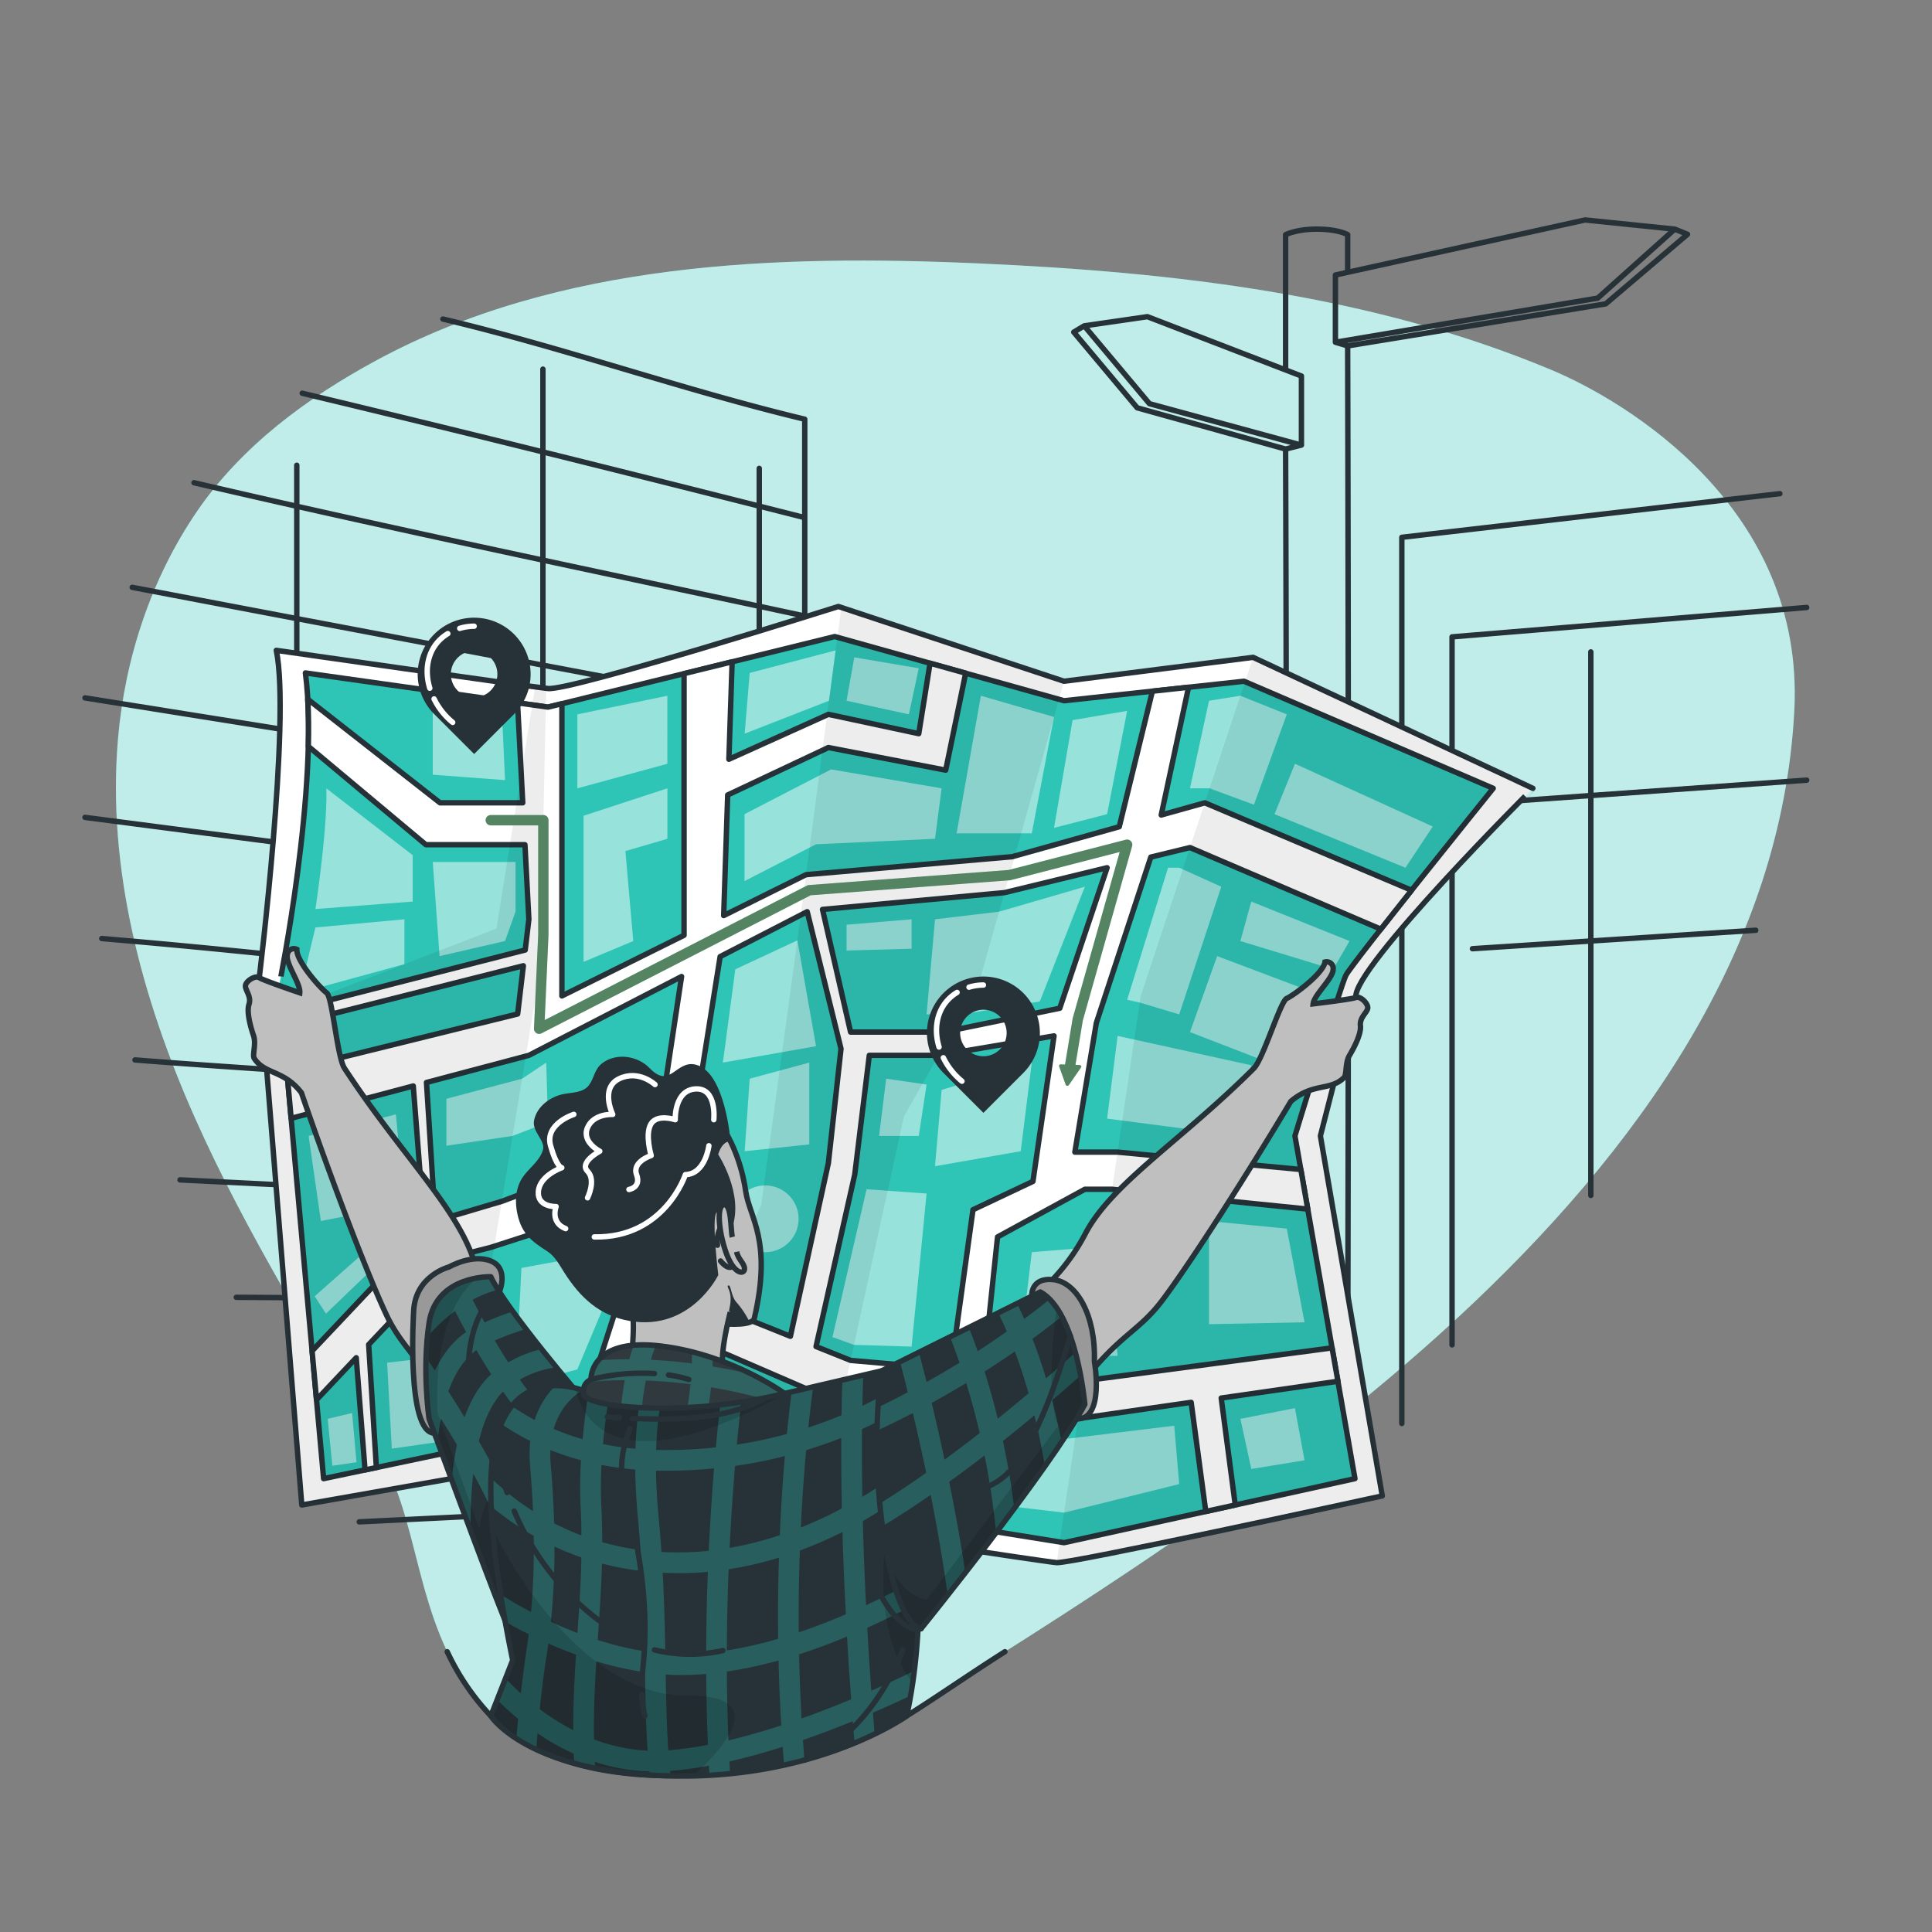 <svg xmlns="http://www.w3.org/2000/svg" xmlns:xlink="http://www.w3.org/1999/xlink" width="715.095" height="715.095" viewBox="0 0 715.095 715.095"><rect x="0" y="0" width="715.095" height="715.095" fill="#808080" stroke="none"/><defs><clipPath id="a"><path d="M0,0H715.095V715.095H0Z"/></clipPath><clipPath id="b"><path d="M221.633,677.845c-2.7,17.663,0,35.59,0,35.59s19.844,54.161,28.1,74.67l29.3-81.4s-29.233-34.081-34.561-45.866h-.272C241.777,660.84,224.135,661.4,221.633,677.845Z" transform="translate(-220.434 -660.84)"/></clipPath><clipPath id="c"><path d="M288.6,716.759S263.07,705.8,255.755,735.523c-4.813,19.551,1.5,57.351,6.379,80.906l-8.095,20.638s14.023,22.111,70.608,22.247c52.166.122,83.337-22.247,83.337-22.247,13.937-64.659-9.289-127.737-9.289-127.737l-35.919,8.381c-16.5-6.715-30.427-8.91-41.611-8.91C299.9,708.8,288.6,716.759,288.6,716.759Z" transform="translate(-254.035 -708.8)"/></clipPath><clipPath id="d"><path d="M455.627,697.9s-4.491,27.109.858,61.448,13.73,34,13.73,34,47.84-59.131,60.633-83.037c0,0-3.032-34.332-16.5-41.611Z" transform="translate(-453.863 -668.7)"/></clipPath><clipPath id="e"><path d="M304.8,708.922a4.529,4.529,0,0,0-2.524,5.735c1.18,4.362,36.72,8.581,74.177-.565,0,0-19.808-14.524-46.066-17.591a55.339,55.339,0,0,0-6.464-.4C304.244,696.1,304.8,708.922,304.8,708.922Z" transform="translate(-302.046 -696.1)"/></clipPath></defs><g clip-path="url(#a)"><path d="M198.759,673.55c33.752,35.633,116.618,22.583,152.508,0,116.5-73.3,320.713-195.321,329.959-372.085C685.152,226.322,618.9,186.87,591.217,175.3c-66.475-27.8-139.408-36.141-211.389-39.359-75.192-3.361-155.841-.744-223.56,35.941-25.65,13.894-49.842,31.714-66.411,56.035-16.826,24.714-26.509,54.14-29.076,83.845-4.14,47.911,8.753,95.951,28.239,139.915s45.487,84.674,69.35,126.429C173.938,605.351,170.32,643.53,198.759,673.55Z" transform="translate(-17.096 -38.424)" fill="#2ec4b6"/><path d="M198.759,673.55c33.752,35.633,116.618,22.583,152.508,0,116.5-73.3,320.713-195.321,329.959-372.085C685.152,226.322,618.9,186.87,591.217,175.3c-66.475-27.8-139.408-36.141-211.389-39.359-75.192-3.361-155.841-.744-223.56,35.941-25.65,13.894-49.842,31.714-66.411,56.035-16.826,24.714-26.509,54.14-29.076,83.845-4.14,47.911,8.753,95.951,28.239,139.915s45.487,84.674,69.35,126.429C173.938,605.351,170.32,643.53,198.759,673.55Z" transform="translate(-17.096 -38.424)" fill="#fff" opacity="0.698"/><path d="M488.384,582.144c.408-123.511.408-260.809,0-383.491m22.969-38.193c.322,136.562.322,256.7,0,393.216M488.384,169.356V119.292s4.1-2.045,11.484-2.045c8.081,0,11.484,2.045,11.484,2.045v13.93m121.073-15.975,4.712,1.909L606.868,144.9l-95.515,15.56-4.534-1.344m0-24.892,92.412-20.373,33.195,3.4L603.9,142.783l-97.081,16.333Zm-92.97,18.814-3.876,2.331,23.484,28.01,54.926,15.274,5.857-1.473m0-25.565-57.007-21.968-23.384,3.39,24.134,28.811,56.257,15.332ZM310.4,187.6V675.221M176.481,150.527c44.865,10.626,89.2,26.358,133.916,37.071m-186-9.618c61.2,14.638,124.126,30.37,186,46.045M84.356,211.11C158.418,228.372,234.218,244.1,310.4,260.444M61.48,249.825q123.955,23.6,248.917,47.046M44.01,290.75,310.4,333.291M44.01,334.972,310.4,369.718M50.21,379.822c86.755,7.3,172.567,18.743,260.187,26.316M62.51,424.752c67.3,5.277,134.524,8.138,203.173,15.289,14.3,0,30.034,0,44.715,2.524M79.178,469.145c77.809,3.79,153.61,8.081,231.219,9.84M100,512.615c69.858.365,139.937,1.795,210.4,2.8m-186.125,39.4c61.319-.358,124.248-1.788,186.125-2.982M145.511,595.724c54.383-2.653,110.16-5.513,164.887-7.466M293.564,205.8V630.02M213.488,169.062V432.625m-91.1-227.994V495.9M671.313,215.158,531.4,231.311v328M681.253,257.277,549.99,268.16V530.214M681.253,321.192l-127.466,9.089M662.4,376.755l-104.862,6.829m43.821-109.86v201.17M178.069,643.785A90.177,90.177,0,0,0,194.2,667.562c33.752,35.633,118.055,22.583,153.946,0,11.8-7.423,23.062-15.346,36.355-23.777" transform="translate(-12.539 -32.436)" fill="none" stroke="#263238" stroke-linecap="round" stroke-linejoin="round" stroke-width="2"/><path d="M540.095,458.648,526.959,509.87l22.9,133.258-.179.036-.551.115c-9.732,2.131-114.658,24.957-119.786,24.535-5.385-.443-89.687-13.422-89.687-13.422l-74.6,8.724-59.825-26.38-55.3,9.747L134.2,451.311s11.692-95.465,6.3-121.159c0,0,92.068,13.215,100.571,14.13S348.543,313.92,348.543,313.92l83.537,27.667,69.979-8.846,103.553,48.483S538.407,448.208,540.095,458.648Z" transform="translate(-38.234 -89.437)" fill="#fff" stroke="#263238" stroke-linecap="round" stroke-linejoin="round" stroke-width="2"/><path d="M154.208,342.945,244,355.6,350.13,329.48l84.882,23.755,66.6-7.215,92.24,39.638s-52.517,65.074-54.54,69.228-18.85,59.424-18.85,59.424l22.218,126.851-107.672,23.7-90.581-14.5-71.781,6.329L211.623,630.5l-50.679,10.662-16.454-182.5S159.593,384.4,154.208,342.945Z" transform="translate(-41.166 -93.87)" fill="#2ec4b6" stroke="#263238" stroke-linecap="round" stroke-linejoin="round" stroke-width="2"/><path d="M447.313,476.23l-7.952,47.8h15.811l67.841,6.436,2.553,14.652-72.439-7.337H443.058L410.75,555.427l-5.277,50,37.142,3.268,91.947-12.207,2.174,12.357-43.206,6.214,5.206,39.581-10.912,2.4-5.413-40.389-42.441,6.107-58.724-3.754-2.717,40.489-6.243-1,3.983-39.795-23.412-1.509-50.471-21.825-25.107,4.662-17.026,54.919L247.794,649.6l32.422-100.657,1.273-8.46-58.3,18.8-14.76,3.769-30.449,32.215,2.853,45.516-4.2.88-3.254-41.533-14.7,15.561-1.638-18.063L198.7,553.5l-4.212-53.954L149.283,511.52l-1.58-17.541L233.127,472.9l2.11-17.849-89.015,22.44-.472-5.206,90.173-23.062,1.352-11.363-1.452-27.61h-36.67l-43.5-36.4c.136-6.064.1-11.935-.222-17.463l48.963,38.351h30.62l-1.938-37.013,11.284,1.595,5.142-1.259V466.219l45.215-22.454V346.926l17.792-4.376-1.2,36.069L348.136,362l33.452,7.151,4.176-26.079,13.186,3.69-7.394,35.891-43.421-8.374-37.271,17.563-1.48,44.636,30.477-15.139,76.293-6.65L455.8,403.6l12.264-50.171,13.379-1.459-10.111,47.289,16.133-4.519,76.522,32.372c-4,5.027-7.9,9.968-11.377,14.388l-70.644-30.191-14.488,3.525Zm-15.661,4.784L388.9,488.208H363.282L357.9,532.3l-14.33,63.694,12.8,5.127,37.121,3.254,8.166-59.01,22.2-10.5ZM334.077,592.2l14.059-64.123,4.67-42.3L340.3,435.04l-32.229,16.626L292.058,552.337,281.5,586.4l25.507-5.063Zm-49.62-71.324,9.339-61.841-56.521,29.176-37.893,10.04,3.254,51.294,24.6-7.287ZM451.3,418.765,413.3,427.989,345.962,434.2l10.39,45.4h34.525l42.906-8.824Z" transform="translate(-41.525 -97.594)" fill="#fff" stroke="#263238" stroke-linecap="round" stroke-linejoin="round" stroke-width="2" fill-rule="evenodd"/><path d="M453.981,509.948l3.883-30.62L507.349,490.2l-4.04,26.151Zm30.663-32.036L494.72,449.8l37.271,14.052-8.545,29.069Zm-8.1-60.833h4.119l15.575,7.037-15.575,47.246-14.6-4.376-4.67-1.023Zm30.806,12.528L543.7,444.216l-6.057,10.469-34.339-10.469Zm-22.7-41.912,7.051-32.422,11.613-1.845,17.169,6.886-12.157,33.438-16.4-6.057Zm31.285,9.561,7.573-18.65,51,23.226-10.1,15.246ZM407.25,353.428l27.081,7.845L426.1,404.357H398.275Zm33.946,9.017,20.2-3.418-7.415,38.229-19.658,5.077Zm-48.469,25.25-2.446,18.678L346.245,408.4l-26.473,13.63V397.256l32.051-16.576Zm-71.038-42.713L353.5,336.63l-2.467,18.643-31.207,12.192Zm35.855,10.29,23.062,5.041,3.661-17.055-23.863-4.04ZM257.9,360.314v27.381l33.323-9.089V353.428Zm2.3,37.528v54.09l18.4-7.716-2.91-33.295,15.539-4.548V387.695Zm-55.82,17.119L206.9,449.8l24.227-5.585,3.89-10.869V414.961ZM164.99,387.695l31.965,24.742v17.169l-36.005,2.775S165.5,402.34,164.99,387.695Zm-4.04,51.5,32.937-3.025v16.612L155.15,463.359Zm43.428-80.169v23.62l26.752,2.017-1.1-24.349Zm111.984,95.658,22.969-10.719,6.915,39.173-34.482,6.071Zm5.327,40.482-1.859,26.845,23.913-2.524V489.21Zm68.592-59-3.111,35.19h12.993l28.918-4.777,16.662-42.469-31.75,9.239Zm-32.737,2.017v9.554l24.07-.686V436.171Zm35.183,61.126L390.28,527.56l31.729-5.549,4.09-32.8Zm-27.774,36.77,22.218,1.58-5.556,56.678-21.31-.658-7.98-2.868Zm7.258-40.918,14.96,2.174-2.9,19.007H369.578ZM491.7,547.855l28.783,2.8,6.565,34.668-35.347.715Zm-65.6,11.52,27.882-2.245,3.876,40.625H421.5Zm77.209,61.691,4.04,18.557,19.694-3.211-3.54-19.3Zm-63.629,7.308,39.137-4.77,1.845,21.61-42.612,10.569-24.12-2.832,8.417-26.587ZM237.2,565.217l31.807-5.842-2.131,21.968L257.9,602.767l-22.883,6.093ZM209.426,502.6v17.384l24.506-3.64,13.108-5.056-.665-22.082-8.924,5.957Zm-51,13.744,32.315-7.959,3.146,33.4-30.914,6.064Zm2.253,59.353,18.449-16.326,4.8,4.434-19.079,18.328Zm4.82,45.366,9.025-2.145,1.638,18.213-8.953,1.294ZM189.224,632.1l-1.731-31.822,21.932-2.524V629.19Zm150.563-85.075a12.346,12.346,0,1,1-12.343-12.343A12.346,12.346,0,0,1,339.788,547.025Z" transform="translate(-44.203 -95.908)" fill="#fff" opacity="0.502"/><path d="M540.588,458.79l-13.136,51.222,22.9,133.258-.179.036-.551.114L429.834,667.956l31.128-209.845,41.59-125.227L606.1,381.367S538.9,448.35,540.588,458.79ZM432.58,341.729,400.887,454.078l-27.61,48.8-33.123,151.65-74.606,8.731,54.934-127.795,13.072-95.537L350.122,314.42ZM240.9,344.347l-2.274,104.347L207.3,637.579l-1.58-.7-55.291,9.747-14.5-179.868,86.541-33.481L236.8,343.825C238.589,344.053,239.983,344.232,240.9,344.347Z" transform="translate(-38.727 -89.58)" opacity="0.071"/><path d="M490.173,431.507a1.917,1.917,0,0,0-1.845-.515L444.908,442.2l-73.9,5.571a1.99,1.99,0,0,0-.729.207l-97.046,49.771,1.4-31.507V423.776a1.915,1.915,0,0,0-1.909-1.916H253.276a1.916,1.916,0,1,0,0,3.833h17.534v40.46l-1.552,34.718a1.939,1.939,0,0,0,.88,1.7,1.918,1.918,0,0,0,1.909.086l99.634-51.1,73.683-5.549a2.538,2.538,0,0,0,.336-.057l40.353-10.419L468.67,497.016a.974.974,0,0,0-.043.207l-2.81,16.976-1.63-.057a.588.588,0,0,0-.572.715l2.41,6.715a.675.675,0,0,0,1.194.25l4.519-6.529c.279-.4-.064-.894-.615-.915l-1.445-.05,2.71-16.376,18.263-64.587A1.922,1.922,0,0,0,490.173,431.507Z" transform="translate(-71.614 -120.19)" fill="#92e3a9"/><path d="M490.173,431.507a1.917,1.917,0,0,0-1.845-.515L444.908,442.2l-73.9,5.571a1.99,1.99,0,0,0-.729.207l-97.046,49.771,1.4-31.507V423.776a1.915,1.915,0,0,0-1.909-1.916H253.276a1.916,1.916,0,1,0,0,3.833h17.534v40.46l-1.552,34.718a1.939,1.939,0,0,0,.88,1.7,1.918,1.918,0,0,0,1.909.086l99.634-51.1,73.683-5.549a2.538,2.538,0,0,0,.336-.057l40.353-10.419L468.67,497.016a.974.974,0,0,0-.043.207l-2.81,16.976-1.63-.057a.588.588,0,0,0-.572.715l2.41,6.715a.675.675,0,0,0,1.194.25l4.519-6.529c.279-.4-.064-.894-.615-.915l-1.445-.05,2.71-16.376,18.263-64.587A1.922,1.922,0,0,0,490.173,431.507Z" transform="translate(-71.614 -120.19)" opacity="0.42"/><path d="M251.865,355.395l-14.781,14.781L222.31,355.395a20.9,20.9,0,1,1,29.555,0Zm-8.7-20.859a8.606,8.606,0,1,0,0,12.171A8.606,8.606,0,0,0,243.169,334.535Z" transform="translate(-61.592 -91.088)" fill="#263238" fill-rule="evenodd"/><path d="M223.669,351.039a26.1,26.1,0,0,0,6.886,8.688m-1.8-32.851c-7.122,4.3-9.01,12.564-6.672,20.194m16.411-22.94a18.418,18.418,0,0,0-5.327.794" transform="translate(-63.001 -92.346)" fill="none" stroke="#fff" stroke-linecap="round" stroke-linejoin="round" stroke-width="2"/><path d="M515.464,541.124,500.683,555.9,485.9,541.124a20.9,20.9,0,1,1,29.562,0Zm-8.7-20.867h0a8.606,8.606,0,1,0,0,12.171h0A8.606,8.606,0,0,0,506.768,520.257Z" transform="translate(-136.692 -144.003)" fill="#263238" fill-rule="evenodd"/><path d="M487.266,536.766a26.05,26.05,0,0,0,6.879,8.681m-1.8-32.852c-7.122,4.3-9.01,12.564-6.672,20.194m16.419-22.94a18.664,18.664,0,0,0-5.327.794" transform="translate(-138.1 -145.259)" fill="none" stroke="#fff" stroke-linecap="round" stroke-linejoin="round" stroke-width="2"/><path d="M651.11,511.057c-1.68.672-15.818,2.353-15.818,2.353.336-3.361,7.4-9.425,7.4-12.786a2.424,2.424,0,0,0-3.025-2.7c-.679,4.376-11.785,12.457-14.145,13.465s-8.746,22.554-12.214,25.929c-27.167,27.088-52.924,42.741-62.514,61.513a76.078,76.078,0,0,1-26.258,28.475s-5.556,71.417,15.653,39.7,28.783-29.877,39.387-44.014,31.307-46.438,47.461-73.5c8.252-7.008,14.645-3.761,19.694-8.81,1.065-1.065.336-5.392,2.024-8.216s4.376-7.945,4.04-10.977,2.353-4.712,2.689-6.393S652.8,510.385,651.11,511.057Z" transform="translate(-149.257 -141.847)" fill="#bfbfbf" stroke="#263238" stroke-width="2"/><path d="M212.141,608.4c-5.506-20.344-27.467-40.982-48.441-73.1-2.7-4.019-4.491-26.423-6.593-27.9s-11.291-11.685-11.048-16.1a2.426,2.426,0,0,0-3.518,2.009c-.694,3.3,4.97,10.683,4.6,14.052,0,0-13.48-4.577-14.988-5.585s-5.1,1.337-5.12,3.053,2.267,3.919,1.316,6.815.615,8.452,1.68,11.57-.543,7.194.279,8.452c3.89,5.985,10.819,4.133,17.441,12.693,10.212,29.819,23.784,65.7,31.235,81.728s15.246,15.782,29.433,51.208,23.519-35.6,23.519-35.6A76.106,76.106,0,0,1,212.141,608.4Z" transform="translate(-36.191 -139.902)" fill="#bfbfbf" stroke="#263238" stroke-width="2"/><path d="M245.7,663.806s3.661-8.688-3.182-11.449-15.432,2.2-15.432,2.2-12.621,3.175-13.129,16.526c0,0-2.839,44.829,7.673,44.994S245.7,663.806,245.7,663.806Z" transform="translate(-60.859 -185.622)" fill="#999" stroke="#263238" stroke-linecap="round" stroke-linejoin="round" stroke-width="2"/><path d="M534.057,668.416s-.565-7.036,8.023-6.1,15.653,13.151,15.146,30.27c0,0,3.926,21.832-6.622,21.245S534.057,668.416,534.057,668.416Z" transform="translate(-152.153 -188.673)" fill="#999" stroke="#263238" stroke-linecap="round" stroke-linejoin="round" stroke-width="2"/><path d="M279.026,706.7s-29.233-34.081-34.561-45.866c0,0-20.144-.651-22.833,17s0,35.59,0,35.59,19.844,54.161,28.1,74.67Z" transform="translate(-62.803 -188.275)" fill="#263238"/><g transform="translate(157.632 472.563)" clip-path="url(#b)"><path d="M268.7,694.355a37.4,37.4,0,0,0-13.487,4.555c-1.116.6-2.224,1.28-3.347,2.031a18.275,18.275,0,0,0-2.882,2.41c-4.226,4.255-7.072,10.776-8.939,18.392a103.334,103.334,0,0,0-2.067,11.963,169.547,169.547,0,0,0-.973,21.217c-2.424-6.457-4.82-12.922-7.008-18.757v-.007a115.761,115.761,0,0,1,1.931-13.086v-.014a73.963,73.963,0,0,1,2.818-10.2c2.3-6.393,5.492-11.949,9.868-15.925a24.3,24.3,0,0,1,2.989-2.353c1.108-.737,2.217-1.43,3.318-2.052a45.921,45.921,0,0,1,12.343-4.927C265.153,689.965,266.991,692.239,268.7,694.355Zm-11.191-14.13a90.652,90.652,0,0,0-11.563,4.212c-1.3.579-2.646,1.2-4.019,1.881a20.273,20.273,0,0,0-2.81,1.68c-4.763,3.432-8.066,8.946-10.362,15.267a71.56,71.56,0,0,0-2.739,10.083c-.558,2.832-.98,5.692-1.3,8.5-1.9-5.184-3.082-8.409-3.082-8.409s-.486-3.261-.844-8.352c-.043-.508-.079-1.044-.107-1.595a62.6,62.6,0,0,1,3.089-7.923c2.775-5.8,6.522-10.827,11.57-14.259a24.84,24.84,0,0,1,3.2-1.866q1.856-.912,3.618-1.695a101.286,101.286,0,0,1,10.455-4.062C254.148,675.813,255.8,678.008,257.509,680.225Zm-10.376-14.574a42.146,42.146,0,0,0-9.4,3.7,48.974,48.974,0,0,0-6.522,4.162,67.418,67.418,0,0,0-10.226,9.511c.164-1.709.372-3.447.636-5.17a18.241,18.241,0,0,1,5.864-11.241.132.132,0,0,0,.05-.057c.05-.036.114-.072.179-.114,1.516-1.08,3.1-2.1,4.748-3.046.6-.358,1.209-.694,1.838-1.023a1.588,1.588,0,0,1,.1.229,26.812,26.812,0,0,1,3.432-1.008,29.127,29.127,0,0,1,6.629-.751A43.008,43.008,0,0,0,247.133,665.651Zm17.548,45.223-5.706,5.113a137.505,137.505,0,0,1-9.99-12.636c-1.509-2.088-2.953-4.248-4.369-6.414q-2.853-4.43-5.5-8.939c-1.3-2.231-2.567-4.469-3.776-6.686-1.444-2.631-2.825-5.249-4.126-7.8q-1.856-3.615-3.5-7.072s-.014,0-.014-.007a20.579,20.579,0,0,1,4.762-3.039c.6-.358,1.216-.694,1.838-1.023a1.588,1.588,0,0,1,.1.229c1.058,2.181,2.174,4.441,3.332,6.75,1.394,2.746,2.875,5.563,4.434,8.4,1.209,2.217,2.474,4.455,3.776,6.686,1.595,2.717,3.254,5.428,4.977,8.095q2.092,3.25,4.291,6.379A134.061,134.061,0,0,0,264.681,710.874Zm-7.387,47.311-7.358,2.16c-2.181-7.437-6.572-16.783-11.956-26.637-1.9-3.5-3.947-7.058-6.05-10.633v-.014q-2.9-4.88-5.914-9.711c-1.731-2.8-3.483-5.564-5.227-8.259-.043-.508-.079-1.044-.107-1.595-.215-3.661-.329-8.095-.179-12.865,1.066,1.595,2.16,3.254,3.268,4.941,1.638,2.489,3.311,5.063,4.977,7.694,2.009,3.139,4.026,6.357,6,9.6,1.8,2.946,3.575,5.921,5.3,8.889C247.719,734.973,254.327,748.095,257.294,758.185Z" transform="translate(-220.434 -660.839)" fill="#2ec4b6" opacity="0.302"/><path d="M256.708,769.033,249.736,788.4c-8.259-20.509-28.1-74.67-28.1-74.67s-2.7-17.927,0-35.583c1.666-10.977,10.083-14.881,16.2-16.261.358.064.729.15,1.1.243,0,0-15.939,10.212-14.195,49.463l15.525,42.949s1.616-14.945,7.837-12.793C250.773,742.674,254.577,755.067,256.708,769.033Z" transform="translate(-220.434 -661.139)" opacity="0.141"/></g><path d="M279.026,706.7s-29.233-34.081-34.561-45.866c0,0-20.144-.651-22.833,17s0,35.59,0,35.59,19.844,54.161,28.1,74.67Z" transform="translate(-62.803 -188.275)" fill="none" stroke="#263238" stroke-linecap="round" stroke-linejoin="round" stroke-width="2"/><path d="M360.009,648.57c-.129.6-.722,1.08-1.709,1.437-1.745.622-4.727.844-8.517.629-18.221-1-55.22-11.828-64.051-33.366-9.418-22.976,14.76-53,40.639-53.632,14.888-.365,27.431,17.227,30.442,37.814C358.264,611.406,366.724,619.637,360.009,648.57Z" transform="translate(-80.814 -160.582)" fill="#bfbfbf" stroke="#263238" stroke-width="2"/><path d="M372.322,635.93s-1.387,2.131-1.008,6.15m1.166,5.821s2.632,3.576,4.548,1.931" transform="translate(-105.77 -181.18)" fill="none" stroke="#263238" stroke-linecap="round" stroke-linejoin="round" stroke-width="2"/><path d="M384.647,678.98c-1.745.622-4.727.844-8.517.629.379-2.7,1.087-5.835,1.323-7.4.737-4.963-1.752-6.522-.694-6.865,1.008-.329.958,4.055,3.061,6.307A32.405,32.405,0,0,1,384.647,678.98Z" transform="translate(-107.161 -189.554)" fill="#263238"/><path d="M362.252,675.257s-3.232,12.428-2.889,18.735a79.3,79.3,0,0,0,2.61,14.323L322.7,710.6s5.878-28.289,2.739-38.179,25.1-6.293,25.1-6.293" transform="translate(-91.939 -189.6)" fill="#bfbfbf" stroke="#263238" stroke-width="2"/><path d="M341.9,583.114c1.652-5.342,4.577-4.813,4.577-4.813s-1.909-25.665-12.843-28.4c-7.416-1.852-9.432,9.31-17.119,1.273-4.319-4.512-12.128-5.785-17.377-1.924-3.111,2.288-3,5.47-5.07,8.245-2.138,2.86-6.357,2.667-9.5,3.3-4.87.994-9.8,4.612-10.812,9.74-.822,4.176,4.283,7.473,3.289,10.905-1.194,4.112-5,6.586-7.365,9.947-2.875,4.09-3.118,9.4-2.009,14.159,1.638,7.051,5.292,9.811,10.955,13.415,2.839,1.809,4.548,5.091,6.3,7.852,5.892,9.268,13.051,16.04,24.292,17.956,22.6,3.862,32.73-17.005,32.73-17.005s-2.546-20.681-.7-23.04,5.742,5.706,5.742,5.706C351.625,597.931,341.9,583.114,341.9,583.114Z" transform="translate(-76.085 -155.831)" fill="#263238"/><path d="M377.121,635.523c-.672-2.517-.193-12.893-3.332-11.928-2.746.844-1.423,11.52,1.387,18.657s6.35,7.122,6.45,5.092-2.274-3.375-2.918-6.364" transform="translate(-106.064 -177.647)" fill="#bfbfbf" stroke="#263238" stroke-width="2"/><path d="M343.58,573.059s1.251-11.8-6.722-11.384-7.551,11.384-7.551,11.384-6.7-2.26-8.989,1.588.086,11.677.086,11.677-7.172,2.274-5.4,7.072-2.832,5.5-2.832,5.5m29.591-16.19s-1.251,10.44-8.7,10.691c0,0-7.68,23.562-33.71,23.055m22.468-56.393s-6.014-5.621-13.236-2.174-2.417,13.222-2.417,13.222-7.015-.436-9.318,4.87,4.519,8.753,4.519,8.753-7.773,4.126-4.519,7.408,0,9.84,0,9.84M291.772,571.1s-10.9,3.447-8.6,11.606,4.148,8.131,4.148,8.131-8.166,2.818-8.667,8.746,6.557,5.635,6.557,5.635-2.267,5.921,3.54,8.159" transform="translate(-79.381 -158.625)" fill="none" stroke="#fff" stroke-linecap="round" stroke-linejoin="round" stroke-width="2"/><path d="M288.6,716.759s26.308-18.528,74.177.951l35.919-8.374s23.226,63.071,9.289,127.73c0,0-31.171,22.368-83.337,22.247-56.585-.136-70.608-22.247-70.608-22.247l8.095-20.638c-4.877-23.555-11.191-61.348-6.379-80.906C263.07,705.8,288.6,716.759,288.6,716.759Z" transform="translate(-72.376 -201.94)" fill="#263238"/><g transform="translate(181.659 506.859)" clip-path="url(#c)"><path d="M396.087,843.794c-2.181,1.066-4.655,2.188-7.416,3.318-.229-2.725-.443-5.435-.651-8.1-.215-2.746-.422-5.435-.6-8.1q-.89-12.164-1.53-23.219c-.15-2.81-.308-5.556-.443-8.245q-.869-16.583-1.237-30.47-.139-4.494-.236-8.717c-.2-9.825-.25-18.521-.215-26.08.014-2.975.05-5.778.093-8.409q.107-7.466.329-13.043l7.723-1.8c-.129,3.232-.257,7.022-.329,11.377h-.014c-.05,2.667-.107,5.521-.129,8.61-.064,7.2-.036,15.546.129,25.057.036,2.889.1,5.871.179,8.974.243,9.4.622,19.787,1.194,31.157.143,2.717.286,5.513.436,8.345q.633,11.07,1.495,23.284.29,4,.615,8.145C395.672,838.474,395.872,841.12,396.087,843.794ZM373.354,715.249c-.558,4.226-1.173,9.282-1.773,15.074q-.418,3.969-.83,8.388c-.751,8.409-1.452,18.02-1.966,28.618-.122,2.767-.25,5.613-.343,8.524-.343,9.446-.508,19.579-.408,30.263.029,2.682.064,5.4.129,8.145q.225,11.509.908,23.741c.15,2.646.315,5.3.508,7.988.164,2.453.343,4.927.565,7.423-2.417.658-4.927,1.287-7.544,1.859-.193-2.274-.372-4.534-.522-6.779q-.29-4-.529-7.923-.74-12.357-.994-24.034c-.079-2.71-.129-5.378-.15-8.016-.129-10.569-.014-20.616.293-30.034.071-2.832.179-5.606.307-8.309.458-10.776,1.13-20.6,1.874-29.283.257-2.86.5-5.592.751-8.195.6-5.892,1.2-11.127,1.766-15.6Zm-25.629-2.667c-.765,6.093-1.681,14.259-2.6,24.063q-.343,3.786-.686,7.887c-.758,9.089-1.473,19.3-2.009,30.342-.122,2.589-.25,5.234-.358,7.909-.379,9.525-.622,19.594-.658,30.048q-.043,3.872,0,7.816c.05,8.3.229,16.819.586,25.472.1,2.6.215,5.184.358,7.8.072,1.509.164,3.011.25,4.534-2.489.236-5.027.443-7.63.586-.079-1.187-.143-2.374-.207-3.554-.136-2.589-.265-5.163-.365-7.73-.386-8.91-.586-17.677-.636-26.23-.029-2.6-.043-5.156-.014-7.709.021-10.455.25-20.523.622-30.084.1-2.646.207-5.234.336-7.787.522-11.07,1.209-21.331,1.959-30.5.222-2.689.451-5.292.679-7.78,1.008-11.134,2.052-20.287,2.882-26.873C342.662,711.28,345.151,711.866,347.725,712.581ZM320.616,859.269c-2.682-.05-5.256-.164-7.745-.329-.057-.436-.107-.887-.143-1.33q-.408-3.733-.651-7.694c-.6-8.924-.794-18.635-.973-29-.014-.422-.014-.83-.021-1.251-.043-2.131-.079-4.312-.114-6.522-.179-9.3-.436-19.236-1.023-29.712-.143-2.553-.293-5.163-.486-7.773q-.386-5.556-.922-11.277c-.637-6.772-.965-12.929-1.03-18.507q-.043-4.055.079-7.694c.408-13.043,2.253-22.39,4.248-28.833a76.99,76.99,0,0,1,8.259-.522c-2.059,5.6-4.4,15.081-4.855,29.777-.072,2.41-.1,4.963-.05,7.673.064,5.235.372,11.012.987,17.384q.611,6.489,1.03,12.721.268,3.9.465,7.7c.558,10.591.8,20.616.965,29.984.043,1.852.064,3.676.107,5.47.007.744.021,1.48.036,2.21.179,10.061.372,19.479.973,28.053.164,2.632.379,5.17.658,7.637C320.466,858.053,320.537,858.668,320.616,859.269ZM295.022,744.174a142.863,142.863,0,0,0-.086,14.931c.243,4.763.343,9.282.343,13.644,0,2.7-.043,5.327-.1,7.916-.236,8.874-.808,17.284-1.409,25.951-.05.779-.1,1.559-.164,2.345-.179,2.6-.343,5.234-.508,7.9-.465,7.165-.822,14.617-.894,22.633q-.043,3.218.036,6.243c.05,2.925.164,5.706.329,8.331.043.794.093,1.573.157,2.338q-4.173-.826-7.809-1.838c-.064-1.151-.129-2.324-.179-3.533q-.193-4.162-.207-8.731c0-.944,0-1.916.014-2.889.086-8.96.522-17.162,1.023-25.043.179-2.7.35-5.37.529-8.016.014-.086.014-.186.029-.279.651-9.253,1.266-18.192,1.43-27.7.064-2.66.079-5.363.036-8.131-.021-3.475-.129-7.051-.315-10.762a154.9,154.9,0,0,1,.15-17.069c.15-2.61.358-5.22.586-7.795.636-6.693,1.53-13.172,2.489-19.007a50.648,50.648,0,0,1,7.122-3.089c.029,0,.05-.014.079-.014a.15.15,0,0,1,.05-.021h.014c.372-.143.751-.272,1.151-.386-1.28,7.115-2.553,15.6-3.347,24.342C295.344,739.018,295.151,741.593,295.022,744.174Zm-9.6-28.439c1.087.279,1.952.572,2.489.765a24.9,24.9,0,0,0-10.591,14.359,31.931,31.931,0,0,0-1.216,7.8,42.166,42.166,0,0,0,.129,5.485c.636,7.473,1.058,14.667,1.237,21.625.086,2.925.143,5.785.143,8.617a271.12,271.12,0,0,1-1.33,27.824c-.272,2.717-.572,5.4-.944,8.052-.207,1.537-.422,3.053-.665,4.569-.908,5.785-1.788,12.65-2.517,19.7-.3,2.982-.586,6-.829,8.967-.164,2.031-.3,4.033-.429,6a58.181,58.181,0,0,1-7.394-4.047c.193-2.474.408-4.934.644-7.323.315-3.318.658-6.5,1-9.411,1-8.653,1.945-14.9,1.967-15.074.35-2.245.665-4.512.944-6.815.35-2.717.644-5.463.872-8.259a263.637,263.637,0,0,0,.98-28.153c-.036-3-.129-6.035-.25-9.139q-.333-8-1.065-16.483a49.7,49.7,0,0,1,.057-9.489,37.354,37.354,0,0,1,1.616-7.787,31.464,31.464,0,0,1,7.737-12.729A29.713,29.713,0,0,1,285.426,715.735Zm12.343-3.239v.014h-.014c-.014,0-.022.014-.05.014a.091.091,0,0,1,.05-.029Zm105.6,12.342c-3.282,1.859-7.265,3.955-11.935,6.071-2.374,1.087-4.941,2.188-7.673,3.268-3.983,1.573-8.324,3.1-13.008,4.534-2.524.765-5.156,1.509-7.873,2.181a173.235,173.235,0,0,1-18.442,3.64q-3.8.536-7.759.915c-5.606.551-11.463.858-17.57.858-1.108,0-2.2,0-3.318-.029-.2,0-.408-.007-.6-.007-2.624-.064-5.192-.193-7.68-.4a120.2,120.2,0,0,1-12.486-1.695c-2.624-.508-5.156-1.1-7.594-1.752a99.98,99.98,0,0,1-11.32-3.761c-2.617-1.044-5.106-2.174-7.451-3.361a91.251,91.251,0,0,1-10.726-6.314,27.6,27.6,0,0,1,3.883-6.615,86.9,86.9,0,0,0,8.46,5.149c2.21,1.173,4.555,2.3,7.051,3.339a91.648,91.648,0,0,0,10.691,3.768c2.417.686,4.927,1.3,7.559,1.824a101.986,101.986,0,0,0,12.014,1.723c2.474.229,5.013.372,7.659.422.215.014.443.029.672.029,1.051.021,2.081.021,3.118.021a172.221,172.221,0,0,0,18.314-.98q3.98-.429,7.773-1.023a163.968,163.968,0,0,0,18.507-3.947c2.775-.737,5.413-1.545,7.952-2.374,4.441-1.452,8.538-3,12.271-4.555,2.8-1.158,5.349-2.338,7.709-3.468h.014c3.79-1.845,7.015-3.59,9.647-5.12C401.872,719.332,402.6,721.9,403.366,724.838Zm5.921,28.618a169.675,169.675,0,0,1-17.548,11.484c-2.388,1.352-4.891,2.717-7.53,4.033a152.531,152.531,0,0,1-15.768,6.879q-3.765,1.416-7.744,2.632a132.742,132.742,0,0,1-18.628,4.3c-2.51.4-5.092.715-7.694.951q-5.3.493-10.812.493-2.928,0-5.892-.15c-2.553-.129-5.12-.343-7.723-.651-.5-.05-.994-.114-1.495-.179a107.69,107.69,0,0,1-13.272-2.582q-3.947-1.008-7.623-2.281a106.231,106.231,0,0,1-9.94-4c-2.7-1.251-5.263-2.581-7.7-3.969a106.706,106.706,0,0,1-15.746-10.955c-.143-3.647-.172-7.158-.057-10.462a100.383,100.383,0,0,0,15.553,12.278c2.46,1.58,5.063,3.089,7.809,4.491a96.083,96.083,0,0,0,10.119,4.484c2.467.915,5.034,1.759,7.687,2.5a98.032,98.032,0,0,0,14.152,2.9h.029q3.9.515,7.744.722a110.047,110.047,0,0,0,17.505-.429q3.926-.429,7.716-1.073a127.613,127.613,0,0,0,18.578-4.7c2.667-.88,5.27-1.838,7.78-2.846a148.6,148.6,0,0,0,15.189-7.072c2.667-1.416,5.213-2.86,7.587-4.291a163.1,163.1,0,0,0,16.276-11.155Q408.6,748.951,409.287,753.456Zm3.154,39.774c0,.572,0,1.144-.014,1.731-5.492,2.989-11.935,6.271-19.057,9.489-2.41,1.094-4.913,2.181-7.48,3.239-5.628,2.345-11.592,4.591-17.727,6.572-2.5.808-5.041,1.573-7.609,2.274a155.13,155.13,0,0,1-19.143,4.112q-3.819.547-7.652.879c-3.032.258-6.085.393-9.1.393-1.967,0-3.933-.064-5.885-.179-2.338-.136-4.662-.379-6.972-.715-.229-.036-.472-.064-.7-.114a126.578,126.578,0,0,1-18.006-4.047c-2.553-.765-5.07-1.595-7.53-2.489q-5.267-1.9-10.226-4.112c-2.489-1.094-4.913-2.245-7.28-3.432q-4.516-2.253-8.688-4.655c-.586-3.254-1.166-6.629-1.709-10.061,3.533,2.2,7.3,4.369,11.27,6.457q3.561,1.877,7.351,3.64,4.752,2.21,9.811,4.147c2.453.937,4.956,1.816,7.508,2.6a119.65,119.65,0,0,0,17.362,4.176c.636.114,1.287.214,1.938.307,1.888.265,3.8.472,5.728.615a97.31,97.31,0,0,0,15.117-.243c2.553-.243,5.106-.565,7.659-.987a150.869,150.869,0,0,0,18.993-4.312q3.862-1.116,7.63-2.4c6.05-2.024,11.9-4.3,17.412-6.672,2.574-1.1,5.077-2.224,7.487-3.347,7.416-3.447,14.016-6.915,19.408-9.918C412.4,788.5,412.441,790.856,412.441,793.23ZM410.8,820.353c-.179,1.437-.365,2.882-.586,4.326-.229,1.616-.493,3.239-.779,4.863-3.854,1.838-8.588,4-13.959,6.329-2.367,1.037-4.863,2.081-7.458,3.139-5.714,2.338-11.935,4.727-18.442,6.987-2.46.851-4.963,1.695-7.5,2.5-6.464,2.06-13.1,3.919-19.722,5.428-2.531.586-5.07,1.108-7.587,1.566a139.907,139.907,0,0,1-14.073,1.917c-.093.014-.193.014-.286.029-1.888.15-3.761.215-5.6.215-.7,0-1.394-.014-2.081-.036a71.281,71.281,0,0,1-20.151-3.54,74.538,74.538,0,0,1-7.837-3.032,86.694,86.694,0,0,1-13.408-7.537c-2.589-1.745-4.991-3.568-7.18-5.37a104.1,104.1,0,0,1-7.766-7.058l3.118-7.916c1.595,1.7,3.483,3.59,5.649,5.563,2.081,1.895,4.434,3.862,7.008,5.814a85.442,85.442,0,0,0,12.371,7.773,71.259,71.259,0,0,0,7.709,3.432,64.667,64.667,0,0,0,19.837,4.176,61.45,61.45,0,0,0,7.673-.122c.1-.007.215-.007.315-.021a138.063,138.063,0,0,0,14.338-2.017c2.51-.486,5.056-1.037,7.594-1.638,6.543-1.545,13.143-3.454,19.551-5.549q3.819-1.244,7.523-2.567c6.493-2.31,12.7-4.748,18.349-7.094,2.617-1.073,5.1-2.145,7.444-3.182C401.5,824.83,406.992,822.213,410.8,820.353Z" transform="translate(-254.037 -708.806)" fill="#2ec4b6" opacity="0.302"/><path d="M363.056,717.646c-10.54,6-35.891,19.014-54.748,17.577-15.124-1.166-21.5-11.206-22.883-19.494a24.372,24.372,0,0,1,3.175,1.037s26.308-18.535,74.177.944ZM329.039,859.264q-2.167.054-4.391.05c-56.585-.143-70.608-22.247-70.608-22.247l8.1-20.638c-2.817-13.58-6.114-31.9-7.466-48.727,4.426,9.146,31.936,62.142,72.654,61.906C356.191,829.43,342.361,846.921,329.039,859.264Zm83.4-66.039a215.289,215.289,0,0,1-2.224,31.45c-14.945-18-10.233-50.664-10.233-50.664C401.95,786.753,408.558,791.5,412.441,793.224Z" transform="translate(-254.037 -708.8)" opacity="0.141"/></g><path d="M288.6,716.759s26.308-18.528,74.177.951l35.919-8.374s23.226,63.071,9.289,127.73c0,0-31.171,22.368-83.337,22.247-56.585-.136-70.608-22.247-70.608-22.247l8.095-20.638c-4.877-23.555-11.191-61.348-6.379-80.906C263.07,705.8,288.6,716.759,288.6,716.759Zm17.849,10.2c16.533.644,36.6.522,51.029-8.674m-60.3,8.059c1.487.15,2.975.265,4.462.358m8.3,102.48a36.629,36.629,0,0,0,1.13,7.888M305.6,730.717c-2.639,6.522-3.911,12.9-2.639,20.559,6.386,24.256,10.212,47.225,6.936,71.846m4.72-10.5a54.981,54.981,0,0,0,25.322.236m-77.23-51.608c8.989,21.2,25.2,39.266,45.952,49.463m-50.185-61.477q.729,2.585,1.6,5.127" transform="translate(-72.376 -201.94)" fill="none" stroke="#263238" stroke-linecap="round" stroke-linejoin="round" stroke-width="2"/><path d="M455.627,697.912s-4.491,27.1.858,61.441,13.73,34,13.73,34,47.84-59.131,60.633-83.037c0,0-3.032-34.332-16.5-41.611Z" transform="translate(-129.308 -190.516)" fill="#263238"/><g transform="translate(324.555 478.184)" clip-path="url(#d)"><path d="M522.286,725.311c-1.931,2.868-4.012,5.907-6.207,9.024-1.137-6.793-2.453-13.072-3.876-18.885q-1.04-4.248-2.174-8.152c-1.616-5.692-3.339-10.848-5.091-15.5-.994-2.617-2-5.077-2.975-7.38-1.073-2.489-2.131-4.8-3.168-6.9l6.958-3.461c.88,1.773,1.773,3.676,2.667,5.707q1.534,3.443,3.053,7.373,2.585,6.608,5.027,14.631c.779,2.589,1.545,5.3,2.274,8.116Q520.673,717.084,522.286,725.311Zm-17.541,24.628c-2.245,3.01-4.505,6.014-6.736,8.953a281.251,281.251,0,0,0-4.262-28.6v-.007q-.847-4.269-1.8-8.274c-1.559-6.715-3.268-12.907-5.006-18.507q-1.223-3.969-2.474-7.544c-1.187-3.475-2.374-6.665-3.511-9.561l6.958-3.461c1.058,2.682,2.167,5.606,3.275,8.767q1.266,3.561,2.56,7.544c1.666,5.3,3.34,11.12,4.884,17.441q1,4,1.916,8.266C502.192,732.669,503.636,741.008,504.745,749.939Zm-18.113,23.755c-2.346,3.025-4.555,5.821-6.536,8.338-1.745-12.743-3.94-25.329-6.293-37.135q-.815-4.151-1.659-8.181c-1.645-7.873-3.332-15.317-4.948-22.1q-.944-4-1.866-7.687c-1.008-4.112-1.981-7.9-2.882-11.32l7.008-3.483c.88,3.318,1.823,6.994,2.817,11q.944,3.7,1.916,7.737v.014c1.53,6.429,3.154,13.479,4.748,20.967.572,2.682,1.151,5.427,1.709,8.209v.014C482.82,750.733,484.886,762.1,486.631,773.694Zm35.719-94.857c-3.3,2.61-6.922,5.406-10.877,8.309-2.081,1.53-4.262,3.089-6.536,4.655q-5.267,3.679-11.191,7.451-3.293,2.113-6.808,4.255-6.071,3.679-12.75,7.351v.014c-2.281,1.251-4.605,2.5-6.994,3.74q-6.393,3.325-13.265,6.557c.064-3.161.193-6.064.358-8.638v-.014q5.706-2.756,11.041-5.592,3.55-1.888,6.944-3.8,6.382-3.561,12.192-7.158,3.465-2.124,6.729-4.248,5.706-3.7,10.769-7.294c2.245-1.58,4.405-3.139,6.457-4.655,3.425-2.539,6.572-4.977,9.461-7.287a22.29,22.29,0,0,1,2.553,3.154A29.157,29.157,0,0,1,522.35,678.837Zm6.951,21.875c-3.318,2.946-6.822,6.021-10.526,9.175q-3.2,2.757-6.572,5.571c-3.754,3.139-7.652,6.314-11.656,9.5-2.231,1.774-4.505,3.561-6.8,5.328v.007c-4.276,3.3-8.66,6.579-13.1,9.754v.014c-2.274,1.63-4.541,3.254-6.843,4.834-5.907,4.09-11.892,7.995-17.863,11.577-.4-2.846-.715-5.642-.987-8.359,5.757-3.561,11.513-7.4,17.191-11.4,2.274-1.595,4.548-3.211,6.793-4.87,4.419-3.218,8.767-6.529,13.008-9.833q3.39-2.66,6.686-5.32c3.933-3.154,7.737-6.307,11.4-9.4,2.21-1.874,4.376-3.711,6.472-5.528,3.84-3.332,7.466-6.55,10.862-9.6C528.171,695.148,528.808,698.08,529.3,700.712Z" transform="translate(-453.882 -669.777)" fill="#2ec4b6" opacity="0.302"/><path d="M532.4,712.649c-12.786,23.891-60.626,83.03-60.626,83.03s-7.122.293-12.436-26.637c3.9,14.524,14.488,16,14.488,16l48.748-64.494c-5.2-11.041-.729-42.827-.6-43.671C530.335,689.108,532.4,712.649,532.4,712.649Z" transform="translate(-455.424 -671.031)" opacity="0.141"/></g><path d="M455.627,697.912s-4.491,27.1.858,61.441,13.73,34,13.73,34,47.84-59.131,60.633-83.037c0,0-3.032-34.332-16.5-41.611Z" transform="translate(-129.308 -190.516)" fill="none" stroke="#263238" stroke-linecap="round" stroke-linejoin="round" stroke-width="2"/><path d="M376.454,714.091s-19.815-14.524-46.066-17.591S304.8,708.921,304.8,708.921a4.534,4.534,0,0,0-2.524,5.742C303.457,719.018,339,723.237,376.454,714.091Z" transform="translate(-86.054 -198.322)" fill="#30393e"/><g transform="translate(215.991 497.778)" clip-path="url(#e)"><path d="M329.329,696.337a51.63,51.63,0,0,0-1.852,5.285c-.636,2.145-1.273,4.684-1.859,7.673-.565,2.925-1.087,6.25-1.48,10.054-2.782-.129-5.349-.329-7.673-.586.372-3.547.83-6.736,1.337-9.6.529-2.91,1.1-5.478,1.716-7.737.522-1.952,1.058-3.676,1.595-5.192A47.056,47.056,0,0,1,329.329,696.337Zm21.009,4.6c0,.965-.021,2.017-.064,3.146-.086,2.26-.25,4.841-.543,7.723-.222,2.145-.5,4.455-.872,6.936q-4.033.354-7.845.543c.508-3.139.865-6.007,1.123-8.61.279-2.925.429-5.506.508-7.716.036-1.63.05-3.075.029-4.284C345.34,699.34,347.9,700.105,350.338,700.935Zm26.63,13.158q-4.183,1.019-8.309,1.824c-6.65-1.788-13-3.125-18.929-4.112-2.617-.443-5.149-.815-7.594-1.137-6.057-.772-11.592-1.187-16.519-1.373q-4.237-.172-7.816-.129a134.47,134.47,0,0,0-13.952.737,4.646,4.646,0,0,1,1.473-.98,11.2,11.2,0,0,1,2.732-7.108c3.1-.229,6.958-.4,11.463-.386,2.46.014,5.113.064,7.959.193,4.6.229,9.675.636,15.167,1.337q3.69.461,7.63,1.123c4.684.772,9.625,1.752,14.774,2.989l.007.014A92.359,92.359,0,0,1,376.968,714.092Z" transform="translate(-302.56 -696.101)" fill="#2ec4b6" opacity="0.302"/></g><path d="M359.461,706.285s-19.815-14.524-46.066-17.591-25.586,12.421-25.586,12.421a4.534,4.534,0,0,0-2.524,5.742C286.464,711.212,322,715.431,359.461,706.285Zm-42.956-6.851a49.088,49.088,0,0,1,7.508,1.68m-36.205,0a77.438,77.438,0,0,1,23.469-2.2m-68.878.408c.043,2.517.207,5.034.486,7.537m11.02-38.158c-7.966,5.206-10.784,16.483-11.377,25.3M442.6,735.211a22.641,22.641,0,0,1-7.094,5.156m29.755-55.248c-4.784,15.167-9.89,31.757-19.029,45.773m-36.262,62.456s-7.373,3.583-17.148-16.662m4.9,36.048c-7.079,12.428-17.284,23.984-30.892,29.247m36.405-40.789c-.751,2.017-1.63,3.976-2.56,5.914" transform="translate(-69.061 -190.516)" fill="none" stroke="#263238" stroke-linecap="round" stroke-linejoin="round" stroke-width="2"/></g></svg>